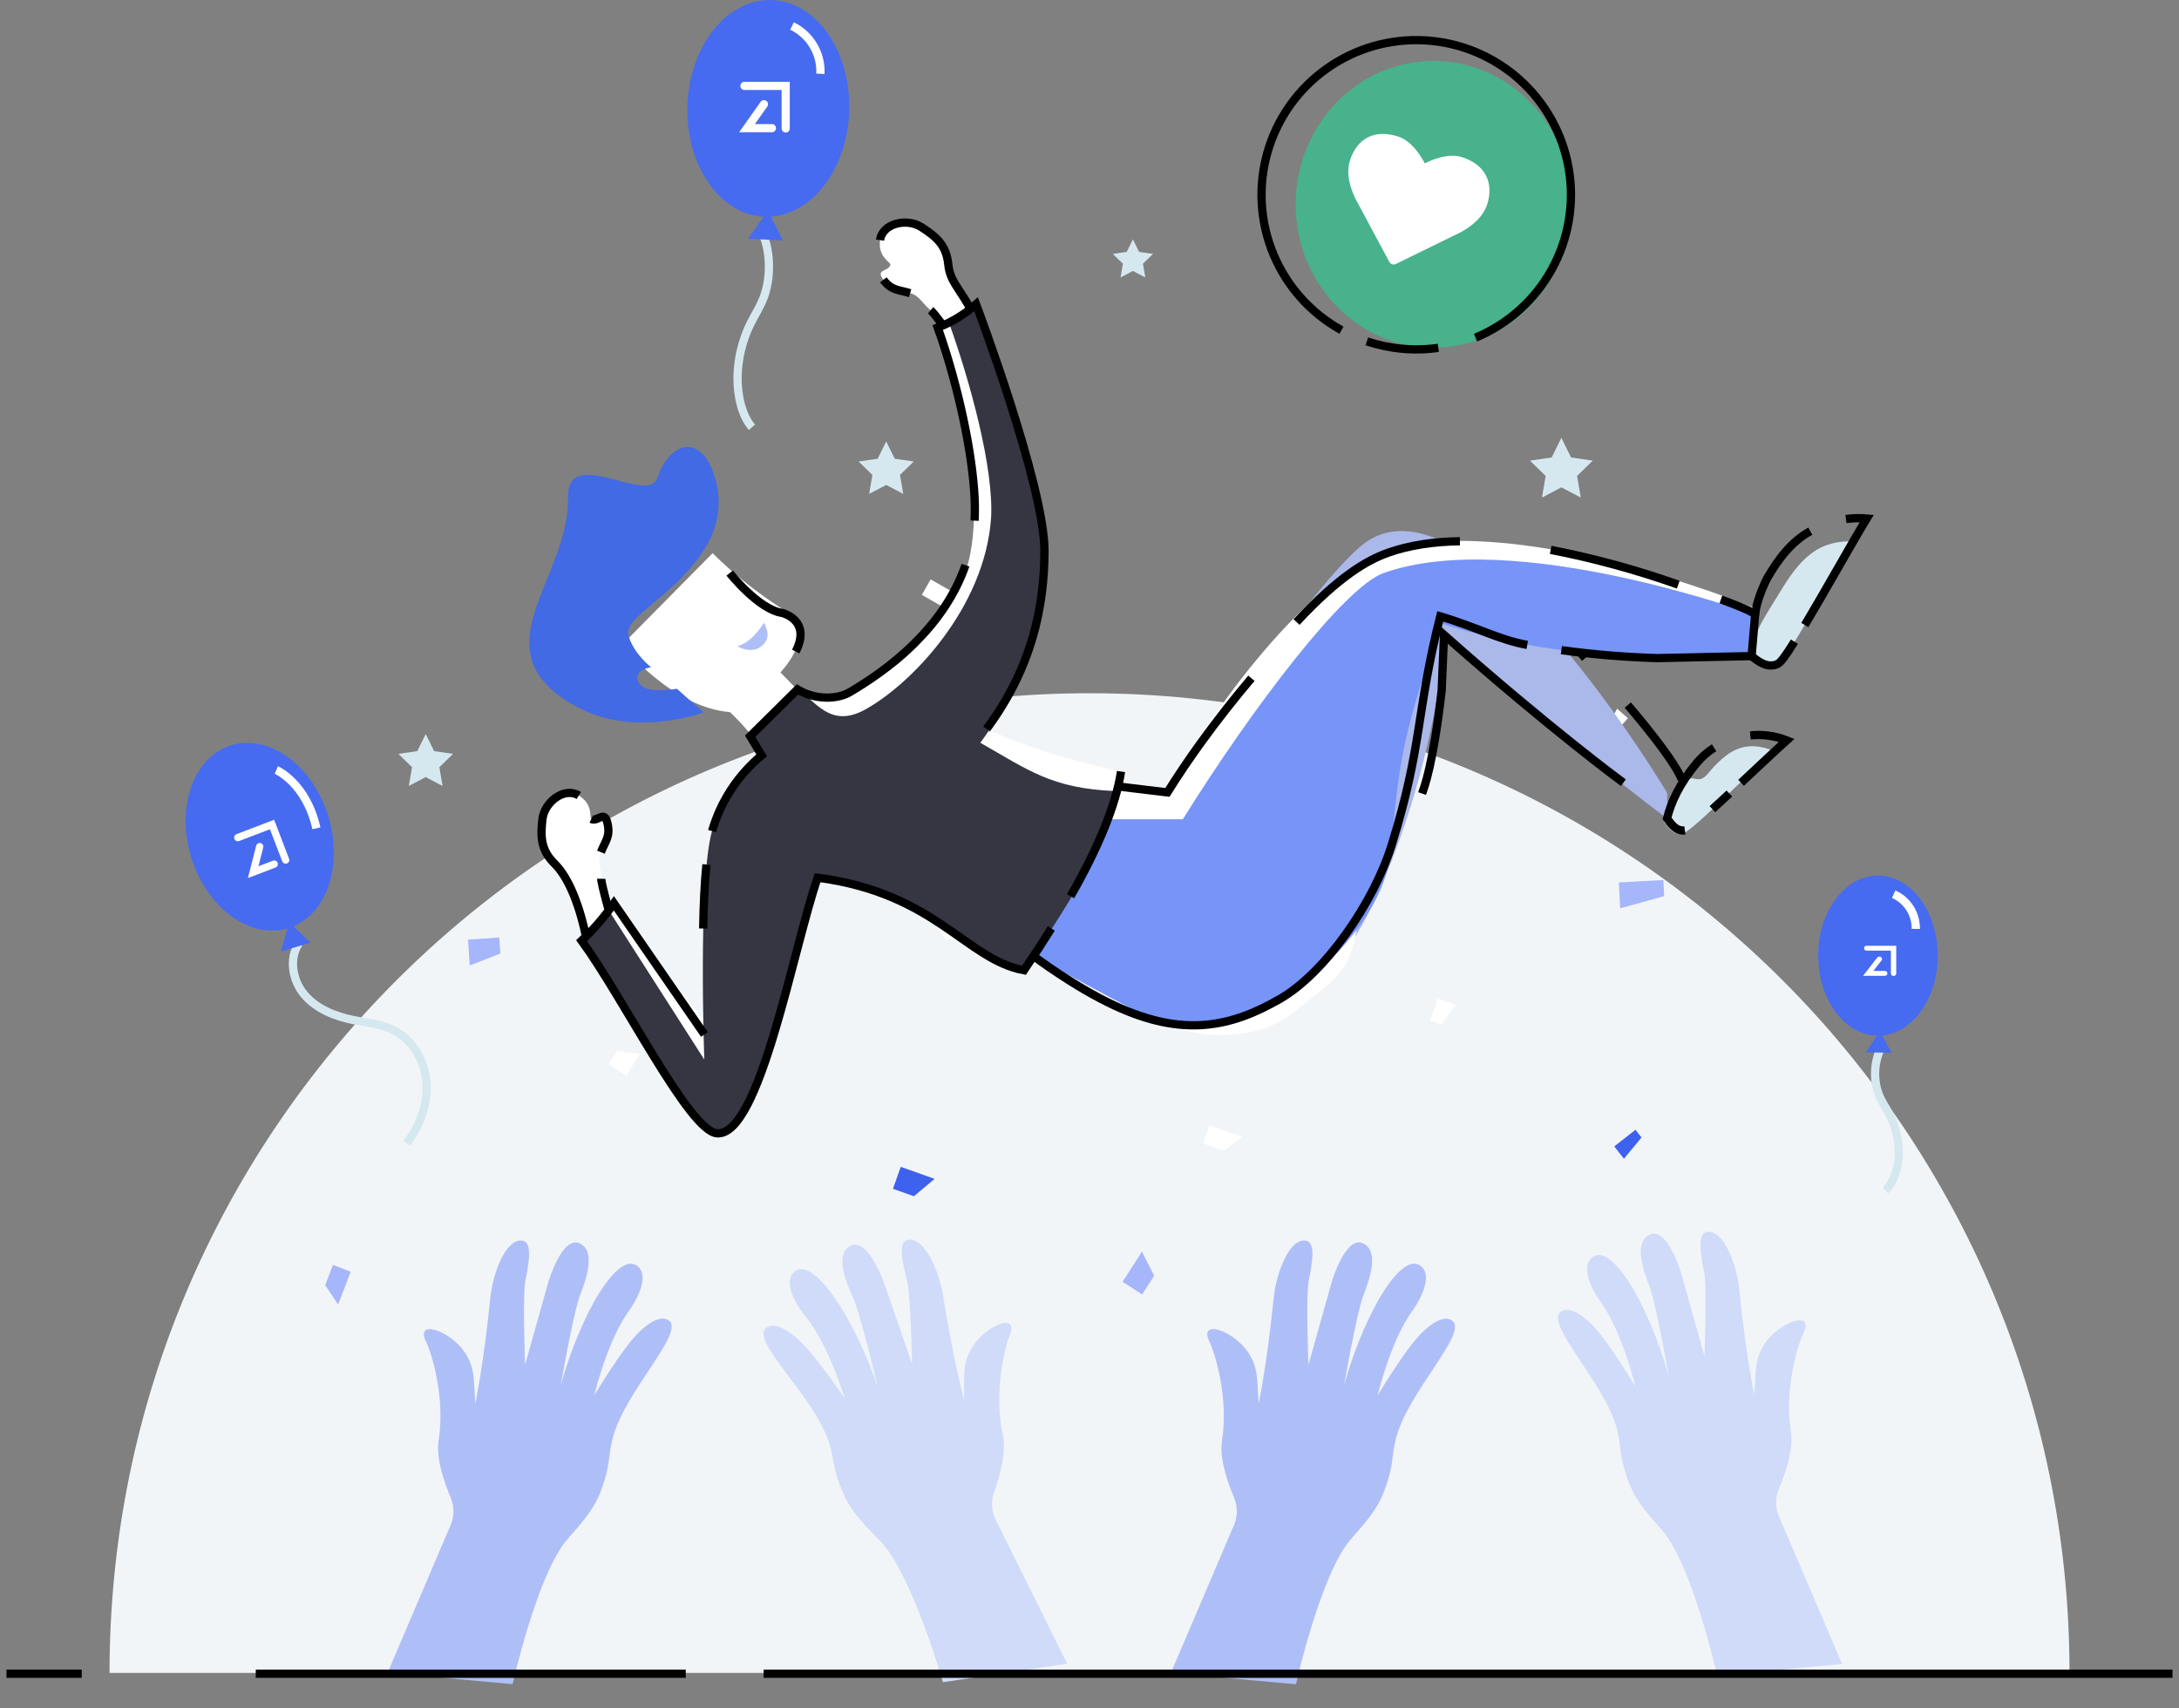 <svg width="264" height="207" viewBox="0 0 264 207" fill="none" xmlns="http://www.w3.org/2000/svg">
<rect x="0" y="0" width="264" height="207" fill="#808080" stroke="none"/>
<g clip-path="url(#clip0)">
<path d="M13.271 202.724C13.271 137.159 66.43 84.008 132.003 84.008C197.576 84.008 250.735 137.156 250.735 202.724" fill="#F2F5F8"/>
<path d="M60.496 113.605L60.626 115.548L56.913 117L56.705 113.86L60.496 113.605Z" fill="#A6B6FA"/>
<path d="M73.724 129.019L74.719 127.385L77.487 127.69L75.881 130.332L73.724 129.019Z" fill="white"/>
<path d="M201.523 106.646L201.627 108.592L196.298 110.075L196.131 106.932L201.523 106.646Z" fill="#A6B6FA"/>
<path d="M198.152 136.907L198.88 137.839L196.751 140.421L195.576 138.923L198.152 136.907Z" fill="#3E61EE"/>
<path d="M40.343 153.282L39.395 155.738L40.964 158.081L42.495 154.11L40.343 153.282Z" fill="#A6B6FA"/>
<path d="M195.246 89.273L194.439 88.555L195.926 85.878L197.23 87.034L195.246 89.273Z" fill="white"/>
<path d="M145.778 138.579L148.276 139.42L150.547 137.751L146.512 136.394L145.778 138.579Z" fill="white"/>
<path d="M163.588 114.219H162.463L161.771 109.401H163.588V114.219Z" fill="#A6B6FA"/>
<path d="M138.38 156.856L139.835 154.589L138.355 151.67L136.006 155.329L138.38 156.856Z" fill="#A6B6FA"/>
<path d="M108.188 144.059L110.726 144.962L113.233 142.856L109.132 141.398L108.188 144.059Z" fill="#3E61EE"/>
<path d="M173.27 123.675L174.608 124.151L176.381 121.783L174.214 121.014L173.27 123.675Z" fill="white"/>
<path d="M173.669 42.127C182.887 42.127 190.36 34.35 190.36 24.757C190.36 15.164 182.887 7.387 173.669 7.387C164.45 7.387 156.977 15.164 156.977 24.757C156.977 34.35 164.45 42.127 173.669 42.127Z" fill="#47B28B"/>
<path d="M174.261 42.152C171.353 42.566 168.389 42.296 165.604 41.365" stroke="black" strokeWidth="1.5" strokeMiterlimit="10" strokeLinecap="round"/>
<path d="M162.527 40.011C158.809 37.959 155.899 34.705 154.272 30.783C152.646 26.861 152.399 22.503 153.572 18.423C154.746 14.342 157.271 10.781 160.733 8.323C164.195 5.864 168.389 4.653 172.629 4.889C176.869 5.125 180.903 6.793 184.071 9.621C187.238 12.448 189.352 16.267 190.066 20.453C190.78 24.639 190.051 28.942 187.999 32.659C185.947 36.377 182.694 39.287 178.771 40.914" stroke="black" strokeWidth="1.5" strokeMiterlimit="10" strokeLinecap="round"/>
<path d="M36.218 114.307C34.958 116.162 35.431 118.842 36.895 120.555C38.359 122.268 40.58 123.156 42.788 123.606C44.419 123.937 46.126 124.075 47.625 124.809C49.99 125.968 51.483 128.553 51.675 131.179C51.867 133.806 50.869 136.432 49.275 138.532" stroke="#D6E8EF" strokeWidth="1.5" strokeMiterlimit="10" strokeLinecap="round"/>
<path d="M34.981 112.461C39.545 111.013 41.672 104.884 39.732 98.773C37.792 92.661 32.519 88.881 27.955 90.329C23.391 91.778 21.264 97.906 23.204 104.018C25.144 110.13 30.417 113.91 34.981 112.461Z" fill="#466BF0"/>
<path d="M35.043 111.75L34.029 115.302L37.606 114.235L35.043 111.75Z" fill="#466BF0"/>
<path d="M33.481 93.31C33.481 93.31 37.096 94.869 38.334 100.373" stroke="white" strokeWidth="1.5" strokeMiterlimit="10" strokeLinecap="round"/>
<path d="M33.383 105.125L30.035 106.406L31.037 102.483C31.066 102.369 31.138 102.272 31.239 102.212C31.34 102.152 31.46 102.134 31.574 102.163C31.687 102.192 31.785 102.265 31.845 102.365C31.905 102.466 31.922 102.586 31.893 102.7L31.314 104.974L33.068 104.3C33.177 104.258 33.299 104.261 33.406 104.309C33.513 104.357 33.596 104.445 33.638 104.555C33.68 104.664 33.676 104.786 33.629 104.893C33.581 104.999 33.492 105.083 33.383 105.125Z" fill="white"/>
<path d="M34.766 104.634C34.656 104.675 34.535 104.671 34.428 104.623C34.322 104.575 34.238 104.488 34.196 104.379L32.706 100.49L28.974 101.916C28.863 101.958 28.741 101.954 28.633 101.905C28.525 101.856 28.441 101.767 28.399 101.656C28.358 101.546 28.361 101.423 28.41 101.315C28.459 101.207 28.549 101.123 28.659 101.082L33.213 99.337L35.018 104.06C35.039 104.115 35.05 104.172 35.048 104.231C35.047 104.289 35.035 104.346 35.011 104.4C34.988 104.453 34.954 104.501 34.912 104.541C34.87 104.581 34.82 104.613 34.766 104.634Z" fill="white"/>
<path d="M227.835 127.095C227.041 128.838 226.964 130.823 227.621 132.621C227.958 133.481 228.455 134.174 228.881 134.958C229.668 136.454 230.069 138.123 230.049 139.814C230.018 141.568 229.419 143.328 228.427 144.269" stroke="#D6E8EF" strokeWidth="1.5" strokeMiterlimit="10" strokeLinecap="round"/>
<path d="M227.53 125.502C231.53 125.502 234.773 121.159 234.773 115.803C234.773 110.446 231.53 106.104 227.53 106.104C223.529 106.104 220.286 110.446 220.286 115.803C220.286 121.159 223.529 125.502 227.53 125.502Z" fill="#466BF0"/>
<path d="M227.763 124.948L226.059 127.52L229.177 127.574L227.763 124.948Z" fill="#466BF0"/>
<path d="M229.432 108.359C230.242 108.719 230.928 109.31 231.404 110.058C231.88 110.805 232.125 111.676 232.109 112.563" stroke="white" strokeWidth="1.5" strokeMiterlimit="10" strokeLinecap="round"/>
<path d="M228.346 118.25H225.722L227.435 116.045C227.489 115.981 227.564 115.938 227.647 115.925C227.73 115.911 227.815 115.928 227.886 115.973C227.92 115.993 227.949 116.02 227.971 116.053C227.994 116.085 228.009 116.122 228.016 116.161C228.023 116.199 228.022 116.239 228.013 116.277C228.003 116.316 227.986 116.351 227.961 116.382L226.969 117.661H228.346C228.387 117.657 228.429 117.661 228.468 117.674C228.507 117.687 228.544 117.708 228.574 117.735C228.605 117.763 228.63 117.797 228.647 117.835C228.663 117.873 228.672 117.914 228.672 117.955C228.672 117.997 228.663 118.038 228.647 118.076C228.63 118.113 228.605 118.147 228.574 118.175C228.544 118.203 228.507 118.224 228.468 118.237C228.429 118.25 228.387 118.254 228.346 118.25Z" fill="white"/>
<path d="M229.41 118.269C229.33 118.269 229.252 118.238 229.194 118.183C229.135 118.128 229.1 118.053 229.095 117.973V115.198H226.169C226.128 115.203 226.086 115.198 226.047 115.185C226.008 115.172 225.971 115.151 225.941 115.124C225.91 115.096 225.885 115.062 225.868 115.024C225.851 114.986 225.843 114.945 225.843 114.904C225.843 114.862 225.851 114.821 225.868 114.784C225.885 114.746 225.91 114.712 225.941 114.684C225.971 114.656 226.008 114.635 226.047 114.622C226.086 114.61 226.128 114.605 226.169 114.609H229.741V117.973C229.736 118.056 229.698 118.133 229.636 118.189C229.574 118.244 229.493 118.273 229.41 118.269Z" fill="white"/>
<path d="M92.497 28.552C93.373 30.709 93.385 33.773 92.529 36.04C92.094 37.192 91.474 38.112 90.954 39.157C89.944 41.19 89.398 43.422 89.357 45.691C89.323 48.062 89.946 50.468 91.108 51.778" stroke="#D6E8EF" strokeWidth="1.5" strokeMiterlimit="10" strokeLinecap="round"/>
<path d="M102.886 13.424C103.101 6.174 98.886 0.165 93.472 0.005C88.058 -0.156 83.495 5.592 83.28 12.842C83.065 20.093 87.279 26.101 92.693 26.262C98.107 26.422 102.67 20.675 102.886 13.424Z" fill="#466BF0"/>
<path d="M93.035 25.522L90.623 28.936L94.843 29.134L93.035 25.522Z" fill="#466BF0"/>
<path d="M95.961 3.149C97.039 3.673 97.939 4.501 98.55 5.532C99.161 6.562 99.456 7.75 99.397 8.946" stroke="white" strokeWidth="1.5" strokeMiterlimit="10" strokeLinecap="round"/>
<path d="M93.565 16.022H89.553L92.17 12.322C92.248 12.223 92.362 12.158 92.487 12.14C92.612 12.122 92.74 12.152 92.843 12.225C92.946 12.298 93.017 12.408 93.042 12.532C93.067 12.656 93.043 12.785 92.976 12.892L91.461 15.036H93.565C93.689 15.046 93.805 15.102 93.889 15.194C93.973 15.285 94.02 15.405 94.02 15.529C94.02 15.653 93.973 15.773 93.889 15.864C93.805 15.956 93.689 16.012 93.565 16.022Z" fill="white"/>
<path d="M95.19 16.06C95.06 16.06 94.935 16.008 94.843 15.916C94.75 15.824 94.699 15.699 94.699 15.568V10.902H90.23C90.162 10.907 90.093 10.898 90.029 10.876C89.964 10.854 89.905 10.818 89.855 10.772C89.805 10.726 89.765 10.67 89.737 10.607C89.71 10.545 89.696 10.477 89.696 10.409C89.696 10.341 89.71 10.273 89.737 10.21C89.765 10.148 89.805 10.092 89.855 10.046C89.905 9.999 89.964 9.964 90.029 9.942C90.093 9.919 90.162 9.911 90.23 9.916H95.684V15.562C95.685 15.627 95.673 15.692 95.648 15.753C95.624 15.813 95.588 15.868 95.542 15.915C95.496 15.961 95.441 15.998 95.38 16.023C95.32 16.047 95.255 16.06 95.19 16.06Z" fill="white"/>
<path d="M120.758 184.406C120.449 183.865 120.261 183.263 120.207 182.643C120.152 182.022 120.233 181.397 120.443 180.81C121.117 178.936 121.957 175.97 121.491 173.823C120.358 168.602 121.806 163.069 122.288 161.926C123.595 158.89 119.454 160.597 117.832 163.185C116.553 165.22 116.846 166.611 116.808 169.647C116.808 169.647 115.548 165.059 114.248 156.941C113.782 154.019 111.98 149.916 110.024 150.234C109.036 150.394 108.998 151.827 109.873 155.058C110.349 156.821 110.503 165.289 110.503 165.289L107.089 155.395C107.089 155.395 105.096 149.815 102.995 150.986C101.238 151.981 102.286 154.945 103.367 157.284C104.267 159.237 106.333 168.047 106.333 168.047C105.306 165 103.985 162.06 102.39 159.268C100.743 156.399 98.066 152.91 96.407 153.994C94.832 155.014 96.092 157.668 97.581 159.507C100.479 163.094 102.34 169.464 102.34 169.464C102.34 169.464 100.189 166.249 98.085 163.771C95.566 160.795 93.553 160.147 92.731 161C91.131 162.65 98.472 169.143 100.324 174.487C101.225 177.088 100.705 177.693 102.29 181.235C103.234 183.317 104.878 184.932 106.585 186.677C110.487 190.663 114.245 203.851 114.245 203.851L129.292 201.603L120.758 184.406Z" fill="#CFDBF9"/>
<path d="M215.638 184.003C215.361 183.445 215.209 182.833 215.19 182.21C215.172 181.588 215.288 180.968 215.531 180.394C216.309 178.562 217.32 175.649 216.98 173.467C216.145 168.189 217.902 162.76 218.457 161.639C219.937 158.679 215.71 160.15 213.937 162.64C212.542 164.596 212.756 166 212.542 169.033C212.542 169.033 211.541 164.376 210.716 156.198C210.419 153.253 208.857 149.056 206.886 149.27C205.888 149.374 205.768 150.8 206.458 154.078C206.832 155.864 206.508 164.328 206.508 164.328L203.674 154.252C203.674 154.252 202.004 148.568 199.853 149.629C198.039 150.52 198.908 153.54 199.853 155.927C200.637 157.926 202.193 166.841 202.193 166.841C201.345 163.74 200.196 160.729 198.764 157.851C197.283 154.894 194.811 151.254 193.095 152.239C191.466 153.184 192.572 155.889 193.951 157.813C196.638 161.56 198.127 168.025 198.127 168.025C198.127 168.025 196.169 164.694 194.21 162.099C191.857 158.985 189.895 158.219 189.019 159.022C187.328 160.597 194.285 167.484 195.825 172.925C196.575 175.573 196.02 176.146 197.4 179.774C198.212 181.906 199.771 183.616 201.374 185.442C205.043 189.646 208.032 203.029 208.032 203.029L223.187 201.647L215.638 184.003Z" fill="#CFDBF9"/>
<path d="M149.394 185.067C149.672 184.51 149.826 183.898 149.845 183.275C149.864 182.652 149.748 182.033 149.504 181.459C148.723 179.626 147.712 176.713 148.056 174.531C148.887 169.25 147.133 163.825 146.575 162.7C145.098 159.744 149.322 161.211 151.098 163.702C152.493 165.657 152.279 167.065 152.493 170.094C152.493 170.094 153.491 165.44 154.317 157.259C154.613 154.315 156.175 150.117 158.146 150.331C159.145 150.435 159.264 151.865 158.575 155.14C158.2 156.925 158.524 165.39 158.524 165.39L161.359 155.313C161.359 155.313 163.028 149.626 165.182 150.687C166.993 151.578 166.127 154.598 165.182 156.985C164.395 158.985 162.839 167.899 162.839 167.899C163.69 164.799 164.838 161.788 166.269 158.909C167.749 155.952 170.224 152.312 171.953 153.301C173.585 154.23 172.476 156.95 171.097 158.871C168.407 162.637 166.917 169.099 166.917 169.099C166.917 169.099 168.879 165.767 170.838 163.173C173.191 160.058 175.153 159.296 176.025 160.099C177.72 161.655 170.763 168.557 169.219 174.002C168.473 176.647 169.024 177.22 167.645 180.848C166.832 182.98 165.276 184.69 163.67 186.516C160.001 190.72 157.012 204.103 157.012 204.103L141.861 202.721L149.394 185.067Z" fill="#AEBFF8"/>
<path d="M54.484 185.067C54.763 184.51 54.916 183.898 54.935 183.275C54.954 182.652 54.838 182.033 54.595 181.459C53.814 179.626 52.803 176.713 53.146 174.531C53.977 169.25 52.223 163.825 51.666 162.7C50.189 159.744 54.412 161.211 56.188 163.702C57.584 165.657 57.369 167.065 57.584 170.094C57.584 170.094 58.582 165.44 59.407 157.259C59.703 154.315 61.265 150.117 63.237 150.331C64.235 150.435 64.355 151.865 63.668 155.14C63.29 156.925 63.615 165.39 63.615 165.39L66.449 155.313C66.449 155.313 68.118 149.626 70.272 150.687C72.083 151.578 71.217 154.598 70.272 156.985C69.485 158.985 67.929 167.899 67.929 167.899C68.78 164.799 69.929 161.788 71.359 158.909C72.839 155.952 75.314 152.312 77.047 153.301C78.675 154.23 77.566 156.95 76.187 158.871C73.501 162.619 72.011 169.083 72.011 169.083C72.011 169.083 73.973 165.752 75.932 163.157C78.284 160.043 80.246 159.281 81.119 160.084C82.813 161.639 75.856 168.542 74.316 173.986C73.567 176.631 74.118 177.205 72.742 180.832C71.932 182.964 70.373 184.674 68.767 186.5C65.098 190.704 62.109 204.087 62.109 204.087L46.958 202.705L54.484 185.067Z" fill="#AEBFF8"/>
<path d="M73.598 80.78V82.729L69.869 83.926V80.78H73.598Z" fill="#A6B6FA"/>
<path d="M156.981 101.116L156.02 100.266L158.247 96.563L159.799 97.939L156.981 101.116Z" fill="white"/>
<path d="M112.754 70.212L115.135 71.563L115.531 74.275L111.686 72.089L112.754 70.212Z" fill="white"/>
<path d="M116.451 113.296L114.605 113.917L112.269 110.733L115.251 109.729L116.451 113.296Z" fill="white"/>
<path d="M139.149 118.417C144.352 125.829 155.438 125.247 162.943 115.349C168.668 107.792 174.529 88.501 174.951 76.932C188.323 88.936 202.036 99.252 202.036 99.252L201.985 96.081C201.985 96.081 178.535 56.681 165.512 65.69C158.902 70.269 131.886 108.063 139.149 118.417Z" fill="#ABB8EA"/>
<path d="M192.059 79.751C187.571 74.602 182.664 69.724 177.94 66.859" stroke="black" strokeWidth="1.5" strokeMiterlimit="10" strokeLinecap="round"/>
<path d="M203.765 94.532C203.765 94.532 203.465 92.79 197.22 85.441" stroke="black" strokeWidth="1.5" strokeMiterlimit="10" strokeLinecap="round"/>
<path d="M172.293 96.163C172.567 95.36 173.616 92.778 174.668 83.674L174.951 76.935C187.864 88.385 196.682 94.85 196.682 94.85" stroke="black" strokeWidth="1.5" strokeMiterlimit="10" strokeLinecap="round"/>
<path d="M206.785 93.908C209.342 90.829 211.377 89.604 214.917 90.995C211.137 94.39 204.839 100.911 203.774 101.053C202.71 101.195 202.042 100.222 201.614 99.595C204.921 91.213 204.94 95.832 206.785 93.908Z" fill="#D6E8EF"/>
<path d="M215.985 71.214C218.58 66.994 220.781 65.546 224.535 65.583C221.225 71.05 216.589 79.905 215.348 80.468C214.108 81.032 212.961 80.103 212.218 79.505C212.089 76.967 214.262 74.101 215.985 71.214Z" fill="#D6E8EF"/>
<path d="M204.136 100.628C203.059 100.773 202.404 99.797 201.976 99.167C202.467 97.205 203.456 95.001 205.578 92.447C206.177 91.731 206.884 91.111 207.673 90.611" stroke="black" strokeWidth="1.5" strokeMiterlimit="10" strokeLinecap="round"/>
<path d="M209.525 96.163C208.807 96.83 208.111 97.466 207.472 98.052" stroke="black" strokeWidth="1.5" strokeMiterlimit="10" strokeLinecap="round"/>
<path d="M212.064 89.115C213.56 88.957 215.073 89.163 216.473 89.717C214.992 91.046 212.949 92.986 210.942 94.862" stroke="black" strokeWidth="1.5" strokeMiterlimit="10" strokeLinecap="round"/>
<path d="M219.329 64.365C217.017 65.659 215.461 67.721 214.082 70.115C214.082 70.115 212.822 72.517 212.643 74.523" stroke="black" strokeWidth="1.5" strokeMiterlimit="10" strokeLinecap="round"/>
<path d="M217.405 77.76C216.271 79.584 215.736 80.279 215.348 80.468C214.104 81.035 212.961 80.103 212.218 79.505" stroke="black" strokeWidth="1.5" strokeMiterlimit="10" strokeLinecap="round"/>
<path d="M223.653 62.897C224.488 62.781 225.333 62.759 226.173 62.831C224.163 66.15 221.064 71.733 218.665 75.742" stroke="black" strokeWidth="1.5" strokeMiterlimit="10" strokeLinecap="round"/>
<path d="M166.98 67.035C162.274 68.716 150.546 79.203 141.438 96.005L135.061 95.854L124.882 114.871C124.882 114.871 134.298 118.234 138.349 122.113C142.399 125.993 151.667 126.919 156.968 122.491C161.449 118.75 163.994 118.083 164.526 110.881C165.471 98.257 170.693 85.689 174.154 74.558C192.556 80.487 211.899 78.551 211.899 78.551L212.324 73.572C212.324 73.572 182.771 61.405 166.98 67.035Z" fill="white"/>
<path d="M167.62 69.444C162.915 71.126 151.822 85.608 143.307 99.277H132.766L125.207 115.822C125.207 115.822 133.691 120.489 138.674 123.064C144.837 126.273 152.61 123.754 157.91 119.314C162.392 115.57 168.07 109.615 168.618 102.417C169.563 89.793 171.024 86.644 174.485 75.512C192.887 81.442 212.231 79.505 212.231 79.505L212.656 74.526C212.656 74.526 183.411 63.804 167.62 69.444Z" fill="#7794F8"/>
<path d="M189.17 78.787C193.019 79.311 196.893 79.632 200.776 79.75L212.218 79.505L212.643 74.526C212.643 74.526 212.996 74.268 208.498 72.637" stroke="black" strokeWidth="1.5" strokeMiterlimit="10" strokeLinecap="round"/>
<path d="M151.618 82.188C149.539 84.65 147.467 87.28 145.511 89.981C144.075 91.968 142.702 93.996 141.439 96.024L133.068 95.017L125.194 115.834C125.194 115.834 130.107 119.572 135.058 121.868C143.385 125.735 149.136 124.481 155.117 121.024C160.556 117.875 166.423 109.414 168.602 102.429C172.356 90.391 171.569 86.253 174.492 74.69C178.803 75.95 181.575 77.524 185.036 78.154" stroke="black" strokeWidth="1.5" strokeMiterlimit="10" strokeLinecap="round"/>
<path d="M176.878 65.587C173.729 65.634 170.772 66.053 168.155 66.988C165.635 67.888 162.281 69.797 157.084 75.377" stroke="black" strokeWidth="1.5" strokeMiterlimit="10" strokeLinecap="round"/>
<path d="M203.333 70.852C198.292 69.063 193.124 67.653 187.873 66.632" stroke="black" strokeWidth="1.5" strokeMiterlimit="10" strokeLinecap="round"/>
<path d="M74.35 112.295C74.124 111.687 72.835 107.137 72.845 106.488C72.845 105.251 72.328 104.413 72.801 103.267C73.393 101.825 73.966 101.355 73.594 99.737C73.223 98.118 72.454 99.63 71.639 99.249C71.387 99.129 71.916 97.489 70.127 96.399C68.338 95.309 65.938 97.243 65.718 99.277C65.497 101.311 65.463 102.958 67.189 104.656C68.914 106.353 70.319 109.861 71.132 114.184" fill="white"/>
<path d="M118.772 39.9C116.82 35.275 115.109 34.547 114.876 32.063C114.653 29.654 113.377 28.655 111.636 27.525C109.894 26.395 106.912 27.04 106.625 29.099C106.338 31.159 107.948 31.801 107.885 32.072C107.664 32.947 105.995 32.589 107.028 33.898C108.061 35.209 108.773 35.06 110.269 35.511C111.453 35.87 111.768 36.811 112.738 37.58C113.245 37.986 115.103 40.578 115.431 41.138L118.772 39.9Z" fill="white"/>
<path d="M70.127 96.399C68.338 95.309 65.938 97.243 65.718 99.277C65.497 101.311 65.463 102.958 67.189 104.656C68.914 106.353 70.319 109.861 71.132 114.184" stroke="black" strokeWidth="1.5" strokeMiterlimit="10" strokeLinecap="round"/>
<path d="M72.801 103.267C73.393 101.825 73.967 101.356 73.595 99.737C73.223 98.118 72.455 99.63 71.639 99.249" stroke="black" strokeWidth="1.5" strokeMiterlimit="10" strokeLinecap="round"/>
<path d="M74.35 112.295C74.123 111.687 72.835 107.137 72.845 106.488" stroke="black" strokeWidth="1.5" strokeMiterlimit="10" strokeLinecap="round"/>
<path d="M112.748 37.595C113.255 38.002 115.113 40.593 115.441 41.154L118.788 39.894C116.836 35.268 115.126 34.541 114.893 32.056C114.653 29.654 113.378 28.655 111.636 27.525C109.895 26.395 106.912 27.04 106.625 29.099" stroke="black" strokeWidth="1.5" strokeMiterlimit="10" strokeLinecap="round"/>
<path d="M107.022 33.914C108.042 35.221 108.767 35.076 110.263 35.526" stroke="black" strokeWidth="1.5" strokeMiterlimit="10" strokeLinecap="round"/>
<path d="M75.345 78.154C75.345 78.154 81.373 85.755 88.437 86.291C92.094 89.783 93.161 92.331 93.161 92.331L99.907 86.977L94.553 81.479C94.553 81.479 99.303 76.642 95.117 74.004C91.948 72.004 89.003 69.668 86.333 67.038L75.345 78.154Z" fill="white"/>
<path d="M88.409 69.444C88.409 69.444 91.914 73.871 94.768 74.274C94.768 74.274 98.361 75.14 96.409 78.951" stroke="black" strokeWidth="1.5" strokeMiterlimit="10" strokeLinecap="round"/>
<path d="M135.82 93.486C135.82 93.486 126.75 91.704 119.531 88.335C122.741 77.49 121.982 62.79 121.982 62.79L115.935 38.663L113.611 39.677C113.611 39.677 121.723 61.452 115.935 71.705C110.146 81.958 102.764 84.584 97.952 84.584C93.14 84.584 90.708 92.809 89.546 99.265C88.384 105.72 85.591 124.208 85.591 124.208L74.379 109.452L72.568 111.823L86.274 133.831L97.596 99.696H134.204L135.82 93.486Z" fill="white"/>
<path d="M73.761 110.324C73.761 110.324 72.971 111.612 70.464 114.002C75.638 121.096 83.487 137.055 86.856 137.342C92.047 137.783 96.068 115.053 99.06 106.365C113.403 108.255 117.034 116.291 124.063 117.585C130.677 107.883 134.119 101.973 135.061 95.857C127.395 95.543 124.523 93.275 118.772 90.007C124.299 82.559 126.526 73.462 126.545 66.777C126.564 58.882 118.259 36.862 118.259 36.862C118.259 36.862 117.909 37.91 114.961 39.066C117.516 46.16 120.423 56.757 120.076 62.771C119.314 73.708 110.329 82.997 104.735 86.029C100.512 88.316 98.714 84.814 96.623 83.51L90.891 89.178L92.276 91.502C89.399 93.89 87.307 97.088 86.274 100.682C84.551 106.684 85.329 128.392 85.329 128.392L73.761 110.324Z" fill="#353642"/>
<path d="M119.531 88.335C125.058 80.887 126.526 73.465 126.545 66.78C126.564 58.886 118.259 36.865 118.259 36.865C116.892 38.081 115.318 39.041 113.61 39.699C115.692 45.49 117.582 53.4 118.019 59.383C118.118 60.617 118.138 61.856 118.079 63.093" stroke="black" strokeWidth="1.5" strokeMiterlimit="10" strokeLinecap="round"/>
<path d="M129.707 108.611C133.055 102.735 135.187 97.615 135.82 93.496" stroke="black" strokeWidth="1.5" strokeMiterlimit="10" strokeLinecap="round"/>
<path d="M85.348 125.357L74.375 109.464C73.231 111.104 71.92 112.622 70.464 113.992C75.638 121.087 83.487 137.046 86.856 137.332C92.047 137.773 96.068 115.044 99.06 106.356C113.403 108.245 117.034 116.282 124.063 117.576C125.245 115.84 126.348 114.151 127.37 112.509" stroke="black" strokeWidth="1.5" strokeMiterlimit="10" strokeLinecap="round"/>
<path d="M85.591 104.766C85.358 107.071 85.241 109.804 85.194 112.518" stroke="black" strokeWidth="1.5" strokeMiterlimit="10" strokeLinecap="round"/>
<path d="M116.974 68.487C114.281 76.258 107.472 81.218 102.959 83.876C101.406 84.795 98.713 84.82 96.622 83.542L90.89 89.21L92.276 91.534C89.399 93.921 87.307 97.12 86.273 100.713" stroke="black" strokeWidth="1.5" strokeMiterlimit="10" strokeLinecap="round"/>
<path d="M85.584 55.541C86.58 57.181 87.094 59.068 87.068 60.986C87.043 62.904 86.478 64.777 85.439 66.389C81.846 72.209 75.566 74.728 76.133 76.948C76.7 79.168 78.879 80.849 78.879 80.849C78.879 80.849 76.804 81.183 77.279 82.446C77.695 83.545 78.904 83.621 79.95 83.643C80.642 83.64 81.333 83.58 82.016 83.463C83.134 84.487 85.266 86.316 85.266 86.316C85.266 86.316 77.138 89.396 70.262 85.844C57.252 79.127 69.044 70.244 68.811 60.337C68.656 53.775 78.548 61.32 79.644 57.906C80.624 54.811 83.408 52.619 85.584 55.541Z" fill="#416AE4"/>
<path d="M189.17 53.054L190.345 55.437L192.978 55.819L191.073 57.676L191.523 60.296L189.17 59.059L186.818 60.296L187.265 57.676L185.363 55.819L187.993 55.437L189.17 53.054Z" fill="#D6E8EF"/>
<path d="M107.369 53.498L108.402 55.589L110.71 55.925L109.038 57.553L109.435 59.852L107.369 58.766L105.303 59.852L105.697 57.553L104.027 55.925L106.336 55.589L107.369 53.498Z" fill="#D6E8EF"/>
<path d="M92.522 202.821H263.212" stroke="black" strokeWidth="1.5" strokeLinecap="round" strokeLinejoin="round"/>
<path d="M0.787 202.821H9.905" stroke="black" strokeWidth="1.5" strokeLinecap="round" strokeLinejoin="round"/>
<path d="M30.987 202.821H83.084" stroke="black" strokeWidth="1.5" strokeLinecap="round" strokeLinejoin="round"/>
<path d="M163.556 19.432C162.838 21.655 164.274 24.174 164.331 24.285L168.308 31.707C168.343 31.78 168.393 31.846 168.453 31.9C168.514 31.954 168.584 31.995 168.661 32.022C168.814 32.069 168.98 32.057 169.124 31.987L176.705 28.274C176.799 28.233 179.438 27.031 180.169 24.811C181.048 22.096 179.911 19.939 177.142 19.045C175.521 18.522 173.587 19.309 172.623 19.797C172.122 18.837 171.017 17.067 169.395 16.545C166.602 15.631 164.432 16.718 163.556 19.432Z" fill="white"/>
<path d="M51.577 88.948L52.598 91.02L54.887 91.354L53.231 92.967L53.621 95.246L51.577 94.169L49.53 95.246L49.921 92.967L48.264 91.354L50.554 91.02L51.577 88.948Z" fill="#D6E8EF"/>
<path d="M137.259 29.002L138.012 30.526L139.693 30.768L138.475 31.956L138.764 33.628L137.259 32.837L135.757 33.628L136.043 31.956L134.828 30.768L136.509 30.526L137.259 29.002Z" fill="#D6E8EF"/>
<path d="M89.342 78.324C90.127 78.058 90.831 77.595 91.386 76.979C92.441 75.833 92.349 75.654 92.589 75.471C93.055 76.542 93.263 77.291 92.463 78.116C91.181 79.439 89.342 78.324 89.342 78.324Z" fill="#AEBFF8"/>
</g>
<defs>
<clipPath id="clip0">
<rect width="264" height="207" fill="white"/>
</clipPath>
</defs>
</svg>
